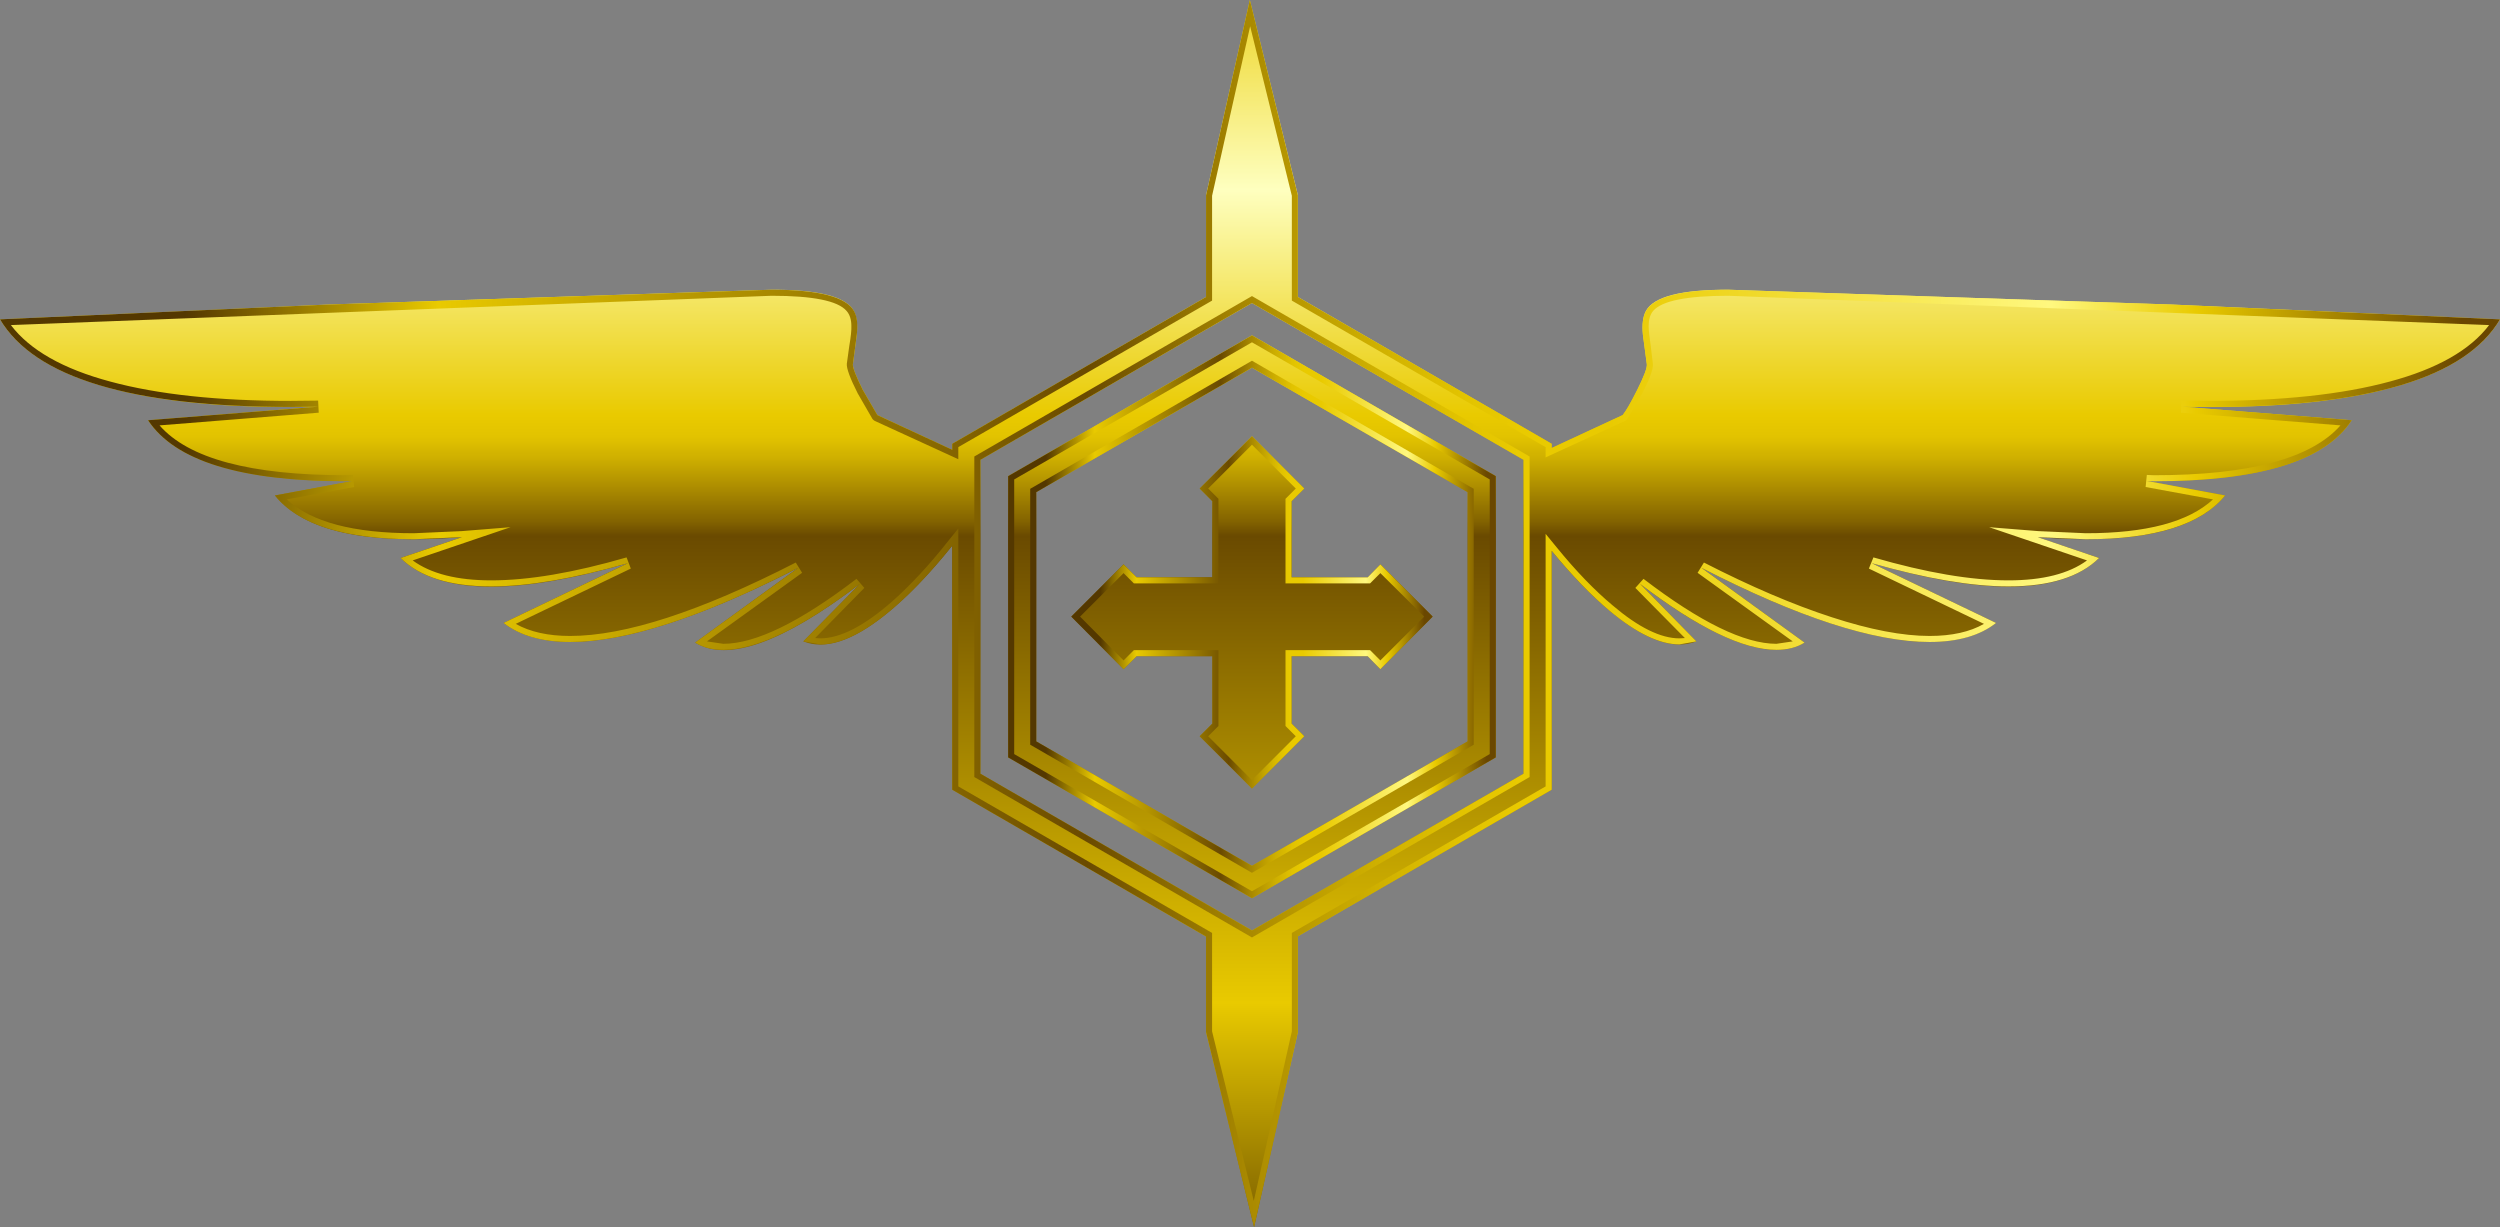 <?xml version="1.0" encoding="UTF-8" standalone="no"?>
<svg xmlns:xlink="http://www.w3.org/1999/xlink" height="203.1px" width="413.75px" xmlns="http://www.w3.org/2000/svg">
  <rect width="100%" height="100%" fill="#808080" stroke="none"/>
  <g transform="matrix(1.0, 0.0, 0.0, 1.0, 206.85, 108.55)">
    <path d="M0.35 40.1 L-40.0 16.8 -40.0 -29.75 0.35 -53.05 40.7 -29.75 40.7 16.8 0.35 40.1 M36.05 -27.1 L0.35 -47.7 -35.35 -27.1 -35.35 14.15 0.35 34.75 36.05 14.15 36.05 -27.1" fill="url(#gradient0)" fill-rule="evenodd" stroke="none"/>
    <path d="M45.3 19.5 L45.3 -32.45 0.35 -58.4 -44.6 -32.45 -44.6 19.5 0.35 45.45 45.3 19.5 M-65.55 -57.1 Q-64.8 -55.7 -65.05 -53.15 L-65.7 -48.25 Q-65.75 -47.4 -64.05 -44.0 L-61.65 -39.85 -49.25 -34.1 -49.25 -35.1 -7.25 -59.4 -7.25 -76.25 0.0 -108.55 7.95 -76.25 7.95 -59.4 49.95 -35.1 49.95 -34.4 61.7 -39.85 Q62.55 -40.9 64.1 -44.0 65.8 -47.4 65.7 -48.25 L65.05 -53.15 Q64.8 -55.7 65.55 -57.1 67.5 -60.65 79.2 -60.6 L152.55 -58.15 206.9 -55.7 Q201.95 -47.25 186.25 -43.7 173.45 -40.8 154.2 -41.25 L182.35 -39.0 Q175.6 -28.65 148.45 -28.95 L161.4 -26.55 Q154.2 -17.7 130.4 -19.65 L140.55 -16.2 Q131.35 -7.15 102.9 -15.35 L123.5 -5.45 Q116.6 -0.15 101.8 -3.75 90.2 -6.6 74.7 -14.6 L91.8 -2.2 Q87.3 0.55 79.1 -2.95 72.75 -5.65 64.55 -11.95 L73.9 -2.4 Q68.75 -0.35 61.0 -6.3 55.75 -10.3 49.95 -17.4 L49.95 22.15 7.95 46.4 7.95 62.25 0.7 94.55 -7.25 62.25 -7.25 46.45 -49.25 22.15 -49.25 -18.25 Q-55.1 -10.95 -60.4 -6.75 -68.55 -0.25 -73.9 -2.4 L-64.5 -11.95 Q-83.75 2.75 -91.8 -2.2 L-74.7 -14.6 Q-90.25 -6.6 -101.75 -3.75 -116.6 -0.15 -123.5 -5.45 L-102.9 -15.35 Q-131.3 -7.15 -140.55 -16.2 L-130.4 -19.65 Q-154.15 -17.7 -161.35 -26.55 L-148.45 -28.95 Q-175.6 -28.7 -182.35 -39.0 L-154.15 -41.25 Q-173.45 -40.8 -186.2 -43.7 -201.85 -47.25 -206.85 -55.7 L-152.5 -58.15 -79.2 -60.6 Q-67.5 -60.65 -65.55 -57.1" fill="url(#gradient1)" fill-rule="evenodd" stroke="none"/>
    <path d="M19.5 0.05 L6.9 0.05 6.9 11.2 9.0 13.3 0.35 21.95 -8.3 13.3 -6.2 11.2 -6.2 0.05 -18.75 0.05 -20.9 2.2 -29.55 -6.5 -20.9 -15.15 -18.75 -13.0 -6.2 -13.0 -6.2 -25.6 -8.3 -27.7 0.35 -36.35 9.0 -27.7 6.9 -25.6 6.9 -13.0 19.5 -13.0 21.6 -15.15 30.25 -6.5 21.6 2.2 19.5 0.05" fill="url(#gradient2)" fill-rule="evenodd" stroke="none"/>
    <path d="M0.35 34.75 L36.05 14.15 36.05 -27.1 0.35 -47.7 -35.35 -27.1 -35.35 14.15 0.35 34.75 M40.7 -29.75 L40.7 16.8 0.35 40.1 -40.0 16.8 -40.0 -29.75 0.35 -53.05 40.7 -29.75 M0.35 38.95 L39.7 16.25 39.7 -29.2 0.35 -51.9 -39.0 -29.2 -39.0 16.25 0.35 38.95 M37.05 14.7 L0.35 35.9 -36.35 14.7 -36.35 -27.65 0.35 -48.85 37.05 -27.65 37.05 14.7" fill="url(#gradient3)" fill-rule="evenodd" stroke="none"/>
    <path d="M0.35 45.45 L45.3 19.5 45.3 -32.45 0.35 -58.4 -44.6 -32.45 -44.6 19.5 0.35 45.45 M46.3 20.05 L0.35 46.6 -45.6 20.05 -45.6 -33.0 0.35 -59.55 46.3 -33.0 46.3 20.05 M-154.15 -41.25 L-154.1 -40.25 -180.45 -38.15 Q-173.25 -29.9 -149.55 -29.9 L-148.45 -29.95 -148.25 -27.95 -159.4 -25.9 Q-153.35 -20.3 -138.35 -20.3 L-130.45 -20.65 -122.35 -21.3 -138.55 -15.8 Q-134.05 -12.5 -125.55 -12.5 -116.25 -12.5 -103.15 -16.3 L-102.45 -14.45 -121.5 -5.3 Q-117.95 -3.3 -112.5 -3.3 -98.85 -3.3 -75.15 -15.45 L-74.1 -13.75 -89.85 -2.4 -87.15 -2.0 Q-79.15 -2.0 -65.1 -12.75 L-63.8 -11.25 -71.95 -2.95 -71.1 -2.9 Q-66.15 -2.9 -59.15 -9.05 -54.6 -13.1 -50.05 -18.85 L-48.25 -21.1 -48.25 21.6 -6.25 45.85 -6.25 62.15 0.65 90.2 6.95 62.15 6.95 45.85 48.95 21.6 48.95 -20.2 50.75 -18.0 Q55.55 -12.1 60.05 -8.35 66.45 -2.9 71.1 -2.9 L72.0 -2.95 63.8 -11.25 65.15 -12.75 Q79.2 -2.0 87.15 -2.0 L89.85 -2.4 74.1 -13.75 75.15 -15.45 Q86.75 -9.5 96.3 -6.4 105.8 -3.3 112.5 -3.3 118.0 -3.3 121.5 -5.3 L102.45 -14.45 103.2 -16.3 Q116.3 -12.5 125.55 -12.5 134.05 -12.5 138.55 -15.8 L122.35 -21.3 130.5 -20.65 138.35 -20.3 Q153.35 -20.3 159.4 -25.9 L148.25 -27.95 148.45 -29.95 149.6 -29.9 Q173.25 -29.9 180.5 -38.15 L154.1 -40.25 154.2 -42.25 158.7 -42.2 Q176.85 -42.2 188.65 -45.4 200.4 -48.55 205.1 -54.75 L79.2 -59.6 Q68.9 -59.6 66.75 -57.1 66.0 -56.2 66.0 -54.6 66.0 -53.6 66.35 -51.25 L66.7 -48.35 Q66.85 -47.15 64.95 -43.45 L62.5 -39.25 62.35 -39.05 62.1 -38.9 48.95 -32.85 48.95 -34.55 6.95 -58.8 6.95 -76.15 0.05 -104.2 -6.25 -76.15 -6.25 -58.8 -48.25 -34.55 -48.25 -32.55 -62.1 -38.9 -62.3 -39.05 -62.45 -39.2 -64.9 -43.45 Q-66.8 -47.2 -66.7 -48.35 L-66.3 -51.25 Q-65.9 -53.6 -65.95 -54.6 -65.95 -56.2 -66.75 -57.1 -68.9 -59.6 -79.15 -59.6 L-205.05 -54.75 Q-200.35 -48.55 -188.6 -45.4 -176.8 -42.2 -158.7 -42.2 L-154.2 -42.25 -154.15 -41.25 -158.7 -41.2 Q-198.25 -41.2 -206.85 -55.7 L-152.5 -58.15 -79.2 -60.6 -79.15 -60.6 Q-67.45 -60.6 -65.5 -57.05 -64.75 -55.7 -65.05 -53.15 L-65.7 -48.25 Q-65.75 -47.4 -64.05 -44.0 L-61.65 -39.85 -49.25 -34.1 -49.25 -35.1 -7.25 -59.4 -7.25 -76.25 0.0 -108.55 7.95 -76.25 7.95 -59.4 49.95 -35.1 49.95 -34.4 61.7 -39.85 Q62.55 -40.9 64.1 -44.0 65.8 -47.4 65.7 -48.25 L65.05 -53.15 Q64.8 -55.7 65.55 -57.05 67.5 -60.6 79.2 -60.6 L152.55 -58.15 206.9 -55.7 Q198.35 -41.2 158.7 -41.2 L154.2 -41.25 182.35 -39.0 Q175.8 -28.9 149.6 -28.9 L148.45 -28.95 161.4 -26.55 Q155.5 -19.3 138.35 -19.3 L130.4 -19.65 140.55 -16.2 Q135.8 -11.5 125.55 -11.5 116.4 -11.5 102.9 -15.35 L123.5 -5.45 Q119.5 -2.3 112.5 -2.3 98.6 -2.3 74.7 -14.6 L91.8 -2.2 Q89.9 -1.0 87.15 -1.0 78.9 -1.0 64.55 -11.95 L73.9 -2.4 71.1 -1.9 Q66.2 -1.9 59.55 -7.45 54.95 -11.3 49.95 -17.4 L49.95 22.15 7.95 46.4 7.95 62.25 0.7 94.55 -7.25 62.25 -7.25 46.45 -49.25 22.15 -49.25 -18.25 Q-54.25 -12.0 -58.95 -7.95 -66.0 -1.9 -71.1 -1.9 L-73.9 -2.4 -64.5 -11.95 Q-78.85 -1.0 -87.15 -1.0 -89.9 -1.0 -91.8 -2.2 L-74.7 -14.6 Q-98.6 -2.3 -112.5 -2.3 -119.45 -2.3 -123.5 -5.45 L-102.9 -15.35 Q-116.4 -11.5 -125.55 -11.5 -135.8 -11.5 -140.55 -16.2 L-130.4 -19.65 -138.35 -19.3 Q-155.5 -19.3 -161.35 -26.55 L-148.45 -28.95 -149.55 -28.9 Q-175.7 -28.9 -182.35 -39.0 L-154.15 -41.25" fill="url(#gradient4)" fill-rule="evenodd" stroke="none"/>
    <path d="M21.6 -13.7 L19.9 -12.0 5.9 -12.0 5.9 -26.0 7.6 -27.7 0.35 -34.95 -6.9 -27.7 -5.2 -26.0 -5.2 -12.0 -19.2 -12.0 -20.9 -13.7 -28.1 -6.5 -20.9 0.75 -19.2 -0.95 -5.2 -0.95 -5.2 11.6 -6.9 13.3 0.35 20.55 7.6 13.3 5.9 11.6 5.9 -0.95 19.9 -0.95 21.6 0.75 28.85 -6.5 21.6 -13.7 M9.0 -27.7 L6.9 -25.6 6.9 -13.0 19.5 -13.0 21.6 -15.15 30.25 -6.5 21.6 2.2 19.5 0.05 6.9 0.05 6.9 11.2 9.0 13.3 0.35 21.95 -8.3 13.3 -6.2 11.2 -6.2 0.05 -18.75 0.05 -20.9 2.2 -29.55 -6.5 -20.9 -15.15 -18.75 -13.0 -6.2 -13.0 -6.2 -25.6 -8.3 -27.7 0.35 -36.35 9.0 -27.7" fill="url(#gradient5)" fill-rule="evenodd" stroke="none"/>
  </g>
  <defs>
    <linearGradient gradientTransform="matrix(0.0, -0.182, -0.182, 0.0, 0.35, -39.25)" gradientUnits="userSpaceOnUse" id="gradient0" spreadMethod="pad" x1="-819.2" x2="819.2">
      <stop offset="0.004" stop-color="#543800"/>
      <stop offset="0.176" stop-color="#e9ca00"/>
      <stop offset="0.435" stop-color="#6a4a00"/>
      <stop offset="0.443" stop-color="#836300"/>
      <stop offset="0.463" stop-color="#af8f00"/>
      <stop offset="0.478" stop-color="#ceaf00"/>
      <stop offset="0.49" stop-color="#e2c300"/>
      <stop offset="0.502" stop-color="#e9ca00"/>
      <stop offset="0.627" stop-color="#feffbf"/>
      <stop offset="0.761" stop-color="#e9ca00"/>
      <stop offset="0.984" stop-color="#6a4700"/>
    </linearGradient>
    <linearGradient gradientTransform="matrix(0.0, -0.182, -0.182, 0.0, 0.0, -39.25)" gradientUnits="userSpaceOnUse" id="gradient1" spreadMethod="pad" x1="-819.2" x2="819.2">
      <stop offset="0.004" stop-color="#543800"/>
      <stop offset="0.176" stop-color="#e9ca00"/>
      <stop offset="0.435" stop-color="#6a4a00"/>
      <stop offset="0.443" stop-color="#836300"/>
      <stop offset="0.463" stop-color="#af8f00"/>
      <stop offset="0.478" stop-color="#ceaf00"/>
      <stop offset="0.49" stop-color="#e2c300"/>
      <stop offset="0.502" stop-color="#e9ca00"/>
      <stop offset="0.627" stop-color="#feffbf"/>
      <stop offset="0.761" stop-color="#e9ca00"/>
      <stop offset="0.984" stop-color="#6a4700"/>
    </linearGradient>
    <linearGradient gradientTransform="matrix(0.0, -0.182, -0.182, 0.0, 0.35, -39.25)" gradientUnits="userSpaceOnUse" id="gradient2" spreadMethod="pad" x1="-819.2" x2="819.2">
      <stop offset="0.004" stop-color="#543800"/>
      <stop offset="0.176" stop-color="#e9ca00"/>
      <stop offset="0.435" stop-color="#6a4a00"/>
      <stop offset="0.443" stop-color="#836300"/>
      <stop offset="0.463" stop-color="#af8f00"/>
      <stop offset="0.478" stop-color="#ceaf00"/>
      <stop offset="0.49" stop-color="#e2c300"/>
      <stop offset="0.502" stop-color="#e9ca00"/>
      <stop offset="0.627" stop-color="#feffbf"/>
      <stop offset="0.761" stop-color="#e9ca00"/>
      <stop offset="0.984" stop-color="#6a4700"/>
    </linearGradient>
    <linearGradient gradientTransform="matrix(0.049, 0.0, 0.0, -0.049, 0.35, -6.5)" gradientUnits="userSpaceOnUse" id="gradient3" spreadMethod="pad" x1="-819.2" x2="819.2">
      <stop offset="0.075" stop-color="#543800"/>
      <stop offset="0.176" stop-color="#e9ca00"/>
      <stop offset="0.435" stop-color="#6a4a00"/>
      <stop offset="0.459" stop-color="#836300"/>
      <stop offset="0.506" stop-color="#af8f00"/>
      <stop offset="0.549" stop-color="#ceaf00"/>
      <stop offset="0.584" stop-color="#e2c300"/>
      <stop offset="0.608" stop-color="#e9ca00"/>
      <stop offset="0.643" stop-color="#e9ca00"/>
      <stop offset="0.82" stop-color="#fff87f"/>
      <stop offset="0.878" stop-color="#e9ca00"/>
      <stop offset="0.984" stop-color="#6a4700"/>
    </linearGradient>
    <linearGradient gradientTransform="matrix(0.253, 0.0, 0.0, -0.253, 0.0, -7.0)" gradientUnits="userSpaceOnUse" id="gradient4" spreadMethod="pad" x1="-819.2" x2="819.2">
      <stop offset="0.075" stop-color="#543800"/>
      <stop offset="0.176" stop-color="#e9ca00"/>
      <stop offset="0.435" stop-color="#6a4a00"/>
      <stop offset="0.459" stop-color="#836300"/>
      <stop offset="0.506" stop-color="#af8f00"/>
      <stop offset="0.549" stop-color="#ceaf00"/>
      <stop offset="0.584" stop-color="#e2c300"/>
      <stop offset="0.608" stop-color="#e9ca00"/>
      <stop offset="0.643" stop-color="#e9ca00"/>
      <stop offset="0.82" stop-color="#fff87f"/>
      <stop offset="0.878" stop-color="#e9ca00"/>
      <stop offset="0.984" stop-color="#6a4700"/>
    </linearGradient>
    <linearGradient gradientTransform="matrix(0.036, 0.0, 0.0, -0.036, 0.35, -7.2)" gradientUnits="userSpaceOnUse" id="gradient5" spreadMethod="pad" x1="-819.2" x2="819.2">
      <stop offset="0.075" stop-color="#543800"/>
      <stop offset="0.176" stop-color="#e9ca00"/>
      <stop offset="0.435" stop-color="#6a4a00"/>
      <stop offset="0.459" stop-color="#836300"/>
      <stop offset="0.506" stop-color="#af8f00"/>
      <stop offset="0.549" stop-color="#ceaf00"/>
      <stop offset="0.584" stop-color="#e2c300"/>
      <stop offset="0.608" stop-color="#e9ca00"/>
      <stop offset="0.643" stop-color="#e9ca00"/>
      <stop offset="0.82" stop-color="#fff87f"/>
      <stop offset="0.878" stop-color="#e9ca00"/>
      <stop offset="0.984" stop-color="#6a4700"/>
    </linearGradient>
  </defs>
</svg>
